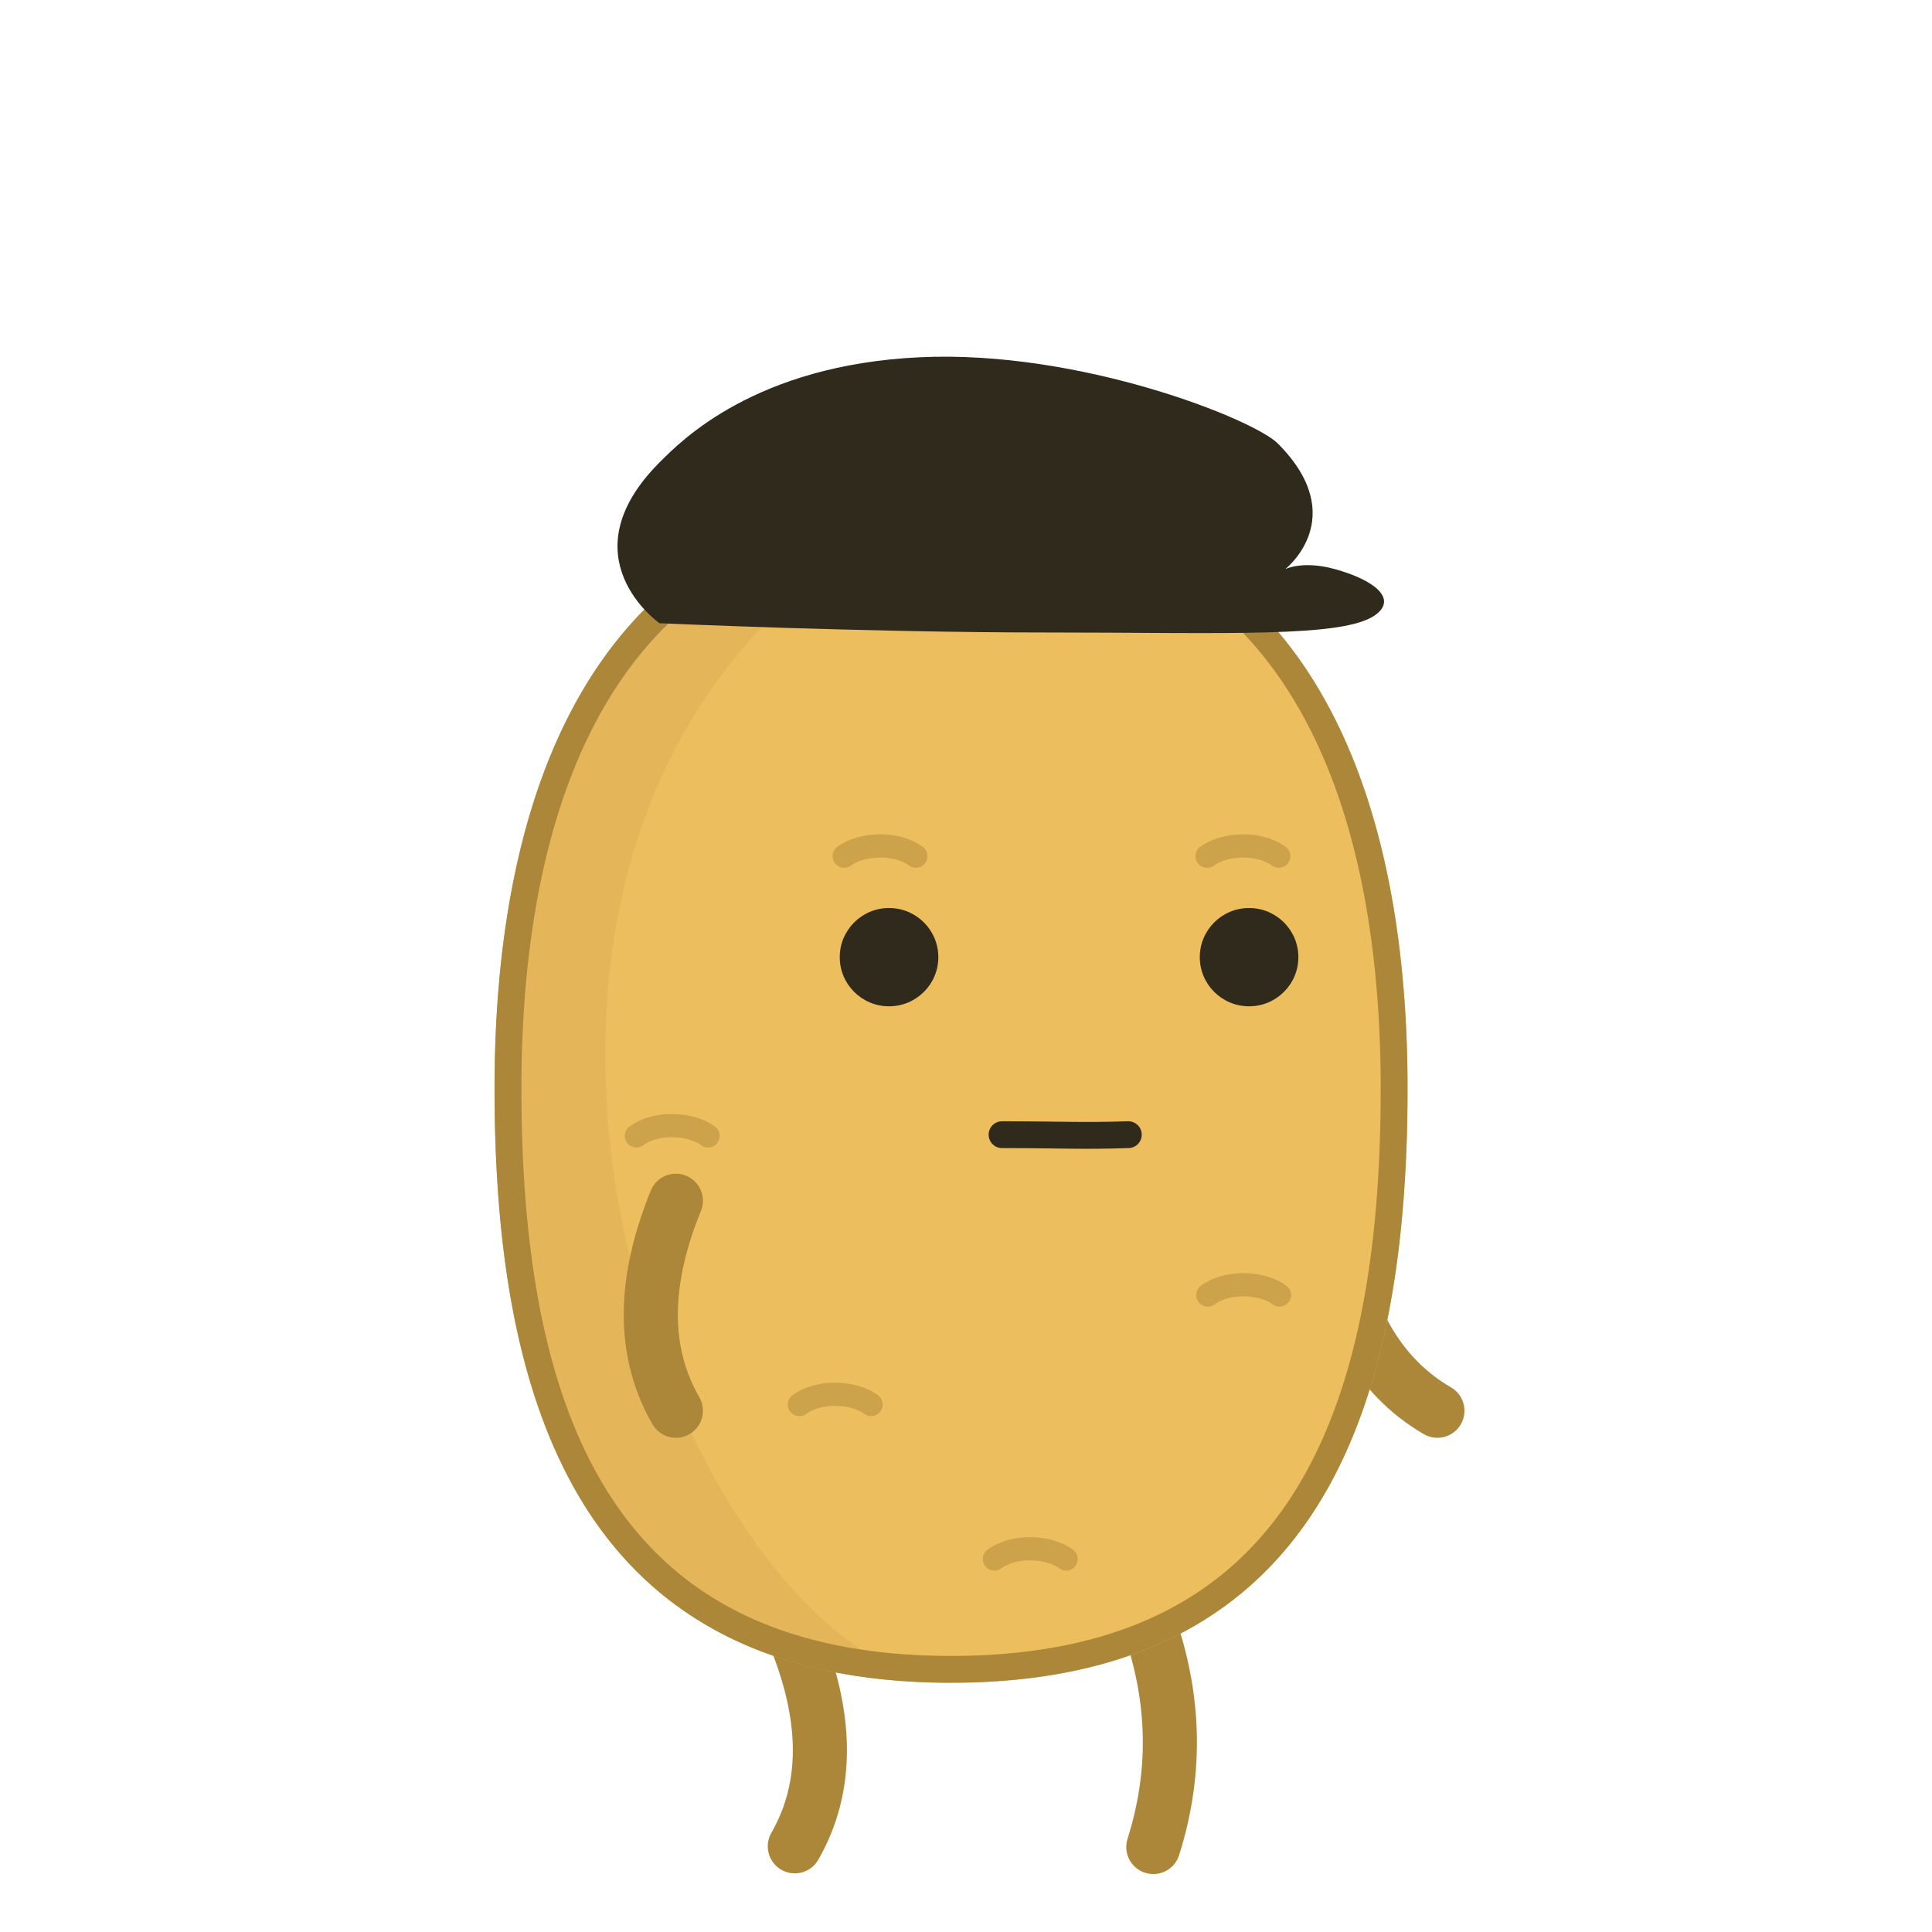 <?xml version="1.0" encoding="UTF-8" standalone="no"?><!DOCTYPE svg PUBLIC "-//W3C//DTD SVG 1.1//EN" "http://www.w3.org/Graphics/SVG/1.1/DTD/svg11.dtd"><svg width="100%" height="100%" viewBox="0 0 250 250" version="1.1" xmlns="http://www.w3.org/2000/svg" xmlns:xlink="http://www.w3.org/1999/xlink" xml:space="preserve" xmlns:serif="http://www.serif.com/" style="fill-rule:evenodd;clip-rule:evenodd;stroke-linecap:round;stroke-linejoin:round;stroke-miterlimit:2;"><rect id="m_messengerhat" x="0" y="0" width="250" height="250" style="fill:none;"/><g id="boytato"><path d="M102.848,211.737c4.139,10.157 4.511,19.314 0,27.174" style="fill:none;stroke:#ac8639;stroke-width:7px;"/><path d="M149.238,211.826c2.782,8.88 2.93,17.929 0,27.174" style="fill:none;stroke:#ac8639;stroke-width:7px;"/><path d="M172.374,159.017c1.508,10.86 5.778,18.975 13.626,23.533" style="fill:none;stroke:#ac8639;stroke-width:7px;"/><path id="potato" d="M123.068,64c43.66,0 59.069,34.445 59.069,76.872c0,42.427 -12.039,76.872 -59.069,76.872c-47.029,0 -59.068,-34.445 -59.068,-76.872c0,-42.427 15.409,-76.872 59.068,-76.872Z" style="fill:#edbe5e;"/><clipPath id="_clip1"><path d="M123.068,64c43.66,0 59.069,34.445 59.069,76.872c0,42.427 -12.039,76.872 -59.069,76.872c-47.029,0 -59.068,-34.445 -59.068,-76.872c0,-42.427 15.409,-76.872 59.068,-76.872Z"/></clipPath><g clip-path="url(#_clip1)"><path id="shadow" d="M123.068,64c-78.81,35.87 -36.954,151.135 0,153.744c-47.029,0 -59.068,-34.445 -59.068,-76.872c0,-42.427 15.409,-76.872 59.068,-76.872Z" style="fill:#cda24c;fill-opacity:0.251;"/><ellipse id="eye_1" cx="115.041" cy="123.856" rx="6.378" ry="6.36" style="fill:#302a1c;"/><ellipse id="eye_2" cx="161.63" cy="123.856" rx="6.378" ry="6.36" style="fill:#302a1c;"/><g id="eyebrows"><path d="M118.512,110.791c-2.571,-1.903 -7.103,-1.639 -9.277,0" style="fill:none;stroke:#ac8639;stroke-opacity:0.5;stroke-width:3px;"/><path d="M165.474,110.791c-2.57,-1.903 -7.103,-1.639 -9.277,0" style="fill:none;stroke:#ac8639;stroke-opacity:0.5;stroke-width:3px;"/></g><g id="marks"><path d="M82.347,146.983c2.57,-1.903 7.103,-1.639 9.277,0" style="fill:none;stroke:#ac8639;stroke-opacity:0.5;stroke-width:3px;"/><path d="M156.291,167.577c2.571,-1.903 7.103,-1.639 9.277,0" style="fill:none;stroke:#ac8639;stroke-opacity:0.5;stroke-width:3px;"/><path d="M103.445,181.748c2.571,-1.903 7.103,-1.639 9.277,0" style="fill:none;stroke:#ac8639;stroke-opacity:0.5;stroke-width:3px;"/><path d="M128.679,201.739c2.571,-1.904 7.103,-1.639 9.277,0" style="fill:none;stroke:#ac8639;stroke-opacity:0.5;stroke-width:3px;"/></g><path id="mouth" d="M129.663,146.827c9.203,0.018 9.818,0.199 16.341,0" style="fill:none;stroke:#302a1c;stroke-width:3.47px;"/></g><path d="M123.324,64l0.255,0.002l0.254,0.002l0.254,0.002l0.253,0.004l0.252,0.004l0.251,0.005l0.251,0.006l0.251,0.007l0.249,0.007l0.25,0.008l0.248,0.009l0.248,0.01l0.247,0.011l0.246,0.011l0.246,0.012l0.245,0.013l0.245,0.014l0.244,0.014l0.243,0.015l0.243,0.016l0.242,0.017l0.241,0.017l0.241,0.018l0.24,0.019l0.24,0.02l0.239,0.02l0.238,0.022l0.238,0.022l0.237,0.022l0.236,0.024l0.236,0.024l0.235,0.025l0.234,0.026l0.234,0.026l0.233,0.028l0.233,0.028l0.232,0.028l0.231,0.03l0.231,0.03l0.23,0.031l0.23,0.032l0.229,0.032l0.228,0.033l0.227,0.034l0.227,0.035l0.227,0.035l0.226,0.036l0.225,0.037l0.224,0.038l0.224,0.038l0.223,0.039l0.223,0.04l0.222,0.04l0.221,0.042l0.221,0.042l0.221,0.042l0.219,0.044l0.219,0.044l0.218,0.045l0.218,0.045l0.217,0.046l0.217,0.047l0.216,0.048l0.215,0.048l0.215,0.049l0.214,0.05l0.213,0.051l0.213,0.051l0.212,0.052l0.212,0.053l0.211,0.053l0.211,0.054l0.209,0.055l0.21,0.055l0.208,0.056l0.208,0.057l0.208,0.058l0.207,0.058l0.206,0.059l0.206,0.06l0.205,0.06l0.204,0.061l0.204,0.062l0.203,0.062l0.203,0.063l0.202,0.064l0.201,0.064l0.201,0.065l0.2,0.066l0.2,0.067l0.199,0.067l0.198,0.068l0.198,0.068l0.198,0.07l0.196,0.069l0.196,0.071l0.196,0.071l0.195,0.072l0.194,0.073l0.194,0.073l0.193,0.074l0.193,0.075l0.191,0.075l0.192,0.076l0.191,0.076l0.19,0.078l0.189,0.078l0.19,0.078l0.188,0.079l0.188,0.08l0.187,0.081l0.187,0.081l0.186,0.082l0.186,0.082l0.184,0.084l0.185,0.083l0.184,0.085l0.183,0.085l0.183,0.086l0.182,0.086l0.181,0.087l0.181,0.088l0.18,0.088l0.18,0.089l0.179,0.09l0.179,0.09l0.178,0.091l0.177,0.092l0.177,0.092l0.177,0.093l0.175,0.093l0.176,0.094l0.174,0.095l0.174,0.095l0.174,0.096l0.173,0.097l0.172,0.097l0.172,0.098l0.171,0.098l0.171,0.099l0.17,0.1l0.169,0.1l0.169,0.101l0.168,0.102l0.168,0.102l0.168,0.103l0.166,0.103l0.166,0.104l0.166,0.105l0.165,0.105l0.164,0.106l0.164,0.107l0.164,0.107l0.162,0.107l0.163,0.109l0.161,0.108l0.161,0.11l0.161,0.11l0.16,0.111l0.159,0.111l0.159,0.112l0.158,0.112l0.158,0.114l0.157,0.113l0.157,0.114l0.156,0.115l0.156,0.116l0.155,0.116l0.154,0.117l0.154,0.117l0.154,0.118l0.152,0.118l0.153,0.119l0.151,0.119l0.152,0.121l0.15,0.12l0.15,0.122l0.15,0.122l0.149,0.122l0.148,0.123l0.148,0.124l0.148,0.124l0.146,0.125l0.147,0.125l0.145,0.126l0.146,0.126l0.144,0.127l0.144,0.128l0.144,0.128l0.143,0.129l0.143,0.129l0.142,0.13l0.141,0.13l0.141,0.131l0.14,0.132l0.14,0.132l0.14,0.132l0.138,0.134l0.139,0.133l0.137,0.135l0.137,0.135l0.137,0.135l0.136,0.136l0.136,0.136l0.135,0.137l0.134,0.138l0.134,0.138l0.134,0.139l0.133,0.139l0.132,0.14l0.132,0.14l0.132,0.141l0.13,0.141l0.131,0.142l0.129,0.142l0.13,0.143l0.129,0.144l0.128,0.144l0.127,0.145l0.128,0.145l0.126,0.145l0.127,0.146l0.125,0.147l0.125,0.147l0.125,0.148l0.124,0.148l0.124,0.149l0.123,0.149l0.122,0.15l0.122,0.15l0.122,0.151l0.121,0.151l0.12,0.152l0.12,0.153l0.12,0.152l0.119,0.154l0.118,0.154l0.118,0.154l0.117,0.155l0.117,0.155l0.117,0.156l0.116,0.157l0.115,0.156l0.115,0.158l0.114,0.158l0.114,0.158l0.113,0.159l0.113,0.159l0.113,0.16l0.111,0.161l0.112,0.161l0.111,0.161l0.11,0.162l0.11,0.162l0.109,0.163l0.109,0.163l0.108,0.164l0.108,0.164l0.108,0.165l0.106,0.165l0.107,0.166l0.106,0.166l0.105,0.167l0.105,0.167l0.104,0.168l0.104,0.168l0.104,0.168l0.102,0.169l0.103,0.17l0.102,0.17l0.101,0.17l0.101,0.171l0.101,0.172l0.1,0.171l0.099,0.173l0.099,0.172l0.098,0.174l0.098,0.173l0.098,0.175l0.097,0.174l0.097,0.175l0.096,0.176l0.095,0.176l0.095,0.176l0.095,0.177l0.094,0.177l0.094,0.178l0.093,0.178l0.092,0.179l0.093,0.179l0.091,0.18l0.092,0.18l0.09,0.18l0.091,0.181l0.09,0.181l0.089,0.182l0.089,0.182l0.088,0.183l0.088,0.183l0.087,0.183l0.087,0.184l0.087,0.185l0.086,0.184l0.085,0.186l0.085,0.185l0.085,0.186l0.084,0.187l0.084,0.187l0.083,0.187l0.083,0.188l0.082,0.188l0.082,0.189l0.081,0.189l0.081,0.189l0.08,0.19l0.08,0.19l0.08,0.191l0.079,0.191l0.078,0.192l0.078,0.192l0.078,0.192l0.077,0.193l0.077,0.193l0.076,0.193l0.076,0.194l0.075,0.195l0.075,0.194l0.074,0.195l0.074,0.196l0.074,0.196l0.073,0.196l0.072,0.197l0.072,0.197l0.072,0.198l0.071,0.198l0.071,0.198l0.07,0.199l0.07,0.199l0.069,0.199l0.069,0.2l0.069,0.2l0.068,0.201l0.067,0.201l0.067,0.201l0.067,0.202l0.066,0.202l0.066,0.203l0.065,0.203l0.065,0.203l0.065,0.204l0.064,0.204l0.063,0.204l0.063,0.205l0.063,0.205l0.062,0.206l0.062,0.206l0.062,0.206l0.06,0.206l0.061,0.207l0.06,0.208l0.059,0.207l0.06,0.209l0.058,0.208l0.059,0.209l0.057,0.209l0.058,0.209l0.057,0.21l0.056,0.21l0.056,0.211l0.056,0.211l0.055,0.211l0.055,0.212l0.054,0.212l0.054,0.212l0.054,0.213l0.053,0.213l0.052,0.213l0.053,0.214l0.051,0.214l0.052,0.214l0.051,0.215l0.05,0.215l0.05,0.215l0.05,0.216l0.049,0.216l0.049,0.216l0.048,0.217l0.048,0.217l0.048,0.217l0.047,0.218l0.046,0.218l0.047,0.218l0.045,0.219l0.046,0.219l0.045,0.219l0.044,0.219l0.045,0.22l0.043,0.221l0.044,0.22l0.042,0.221l0.043,0.221l0.042,0.222l0.042,0.222l0.041,0.222l0.041,0.222l0.04,0.223l0.04,0.223l0.04,0.223l0.039,0.224l0.039,0.224l0.038,0.224l0.038,0.225l0.037,0.225l0.037,0.225l0.037,0.225l0.036,0.226l0.036,0.226l0.036,0.226l0.035,0.227l0.035,0.227l0.034,0.227l0.034,0.228l0.033,0.227l0.033,0.228l0.033,0.229l0.032,0.228l0.032,0.229l0.031,0.23l0.032,0.229l0.03,0.23l0.03,0.23l0.03,0.23l0.03,0.231l0.029,0.231l0.028,0.231l0.029,0.231l0.028,0.232l0.027,0.232l0.027,0.232l0.027,0.233l0.026,0.233l0.026,0.233l0.026,0.233l0.025,0.233l0.024,0.234l0.025,0.234l0.024,0.235l0.023,0.234l0.023,0.235l0.023,0.235l0.022,0.236l0.022,0.235l0.022,0.236l0.021,0.236l0.021,0.237l0.021,0.236l0.02,0.237l0.019,0.237l0.02,0.238l0.019,0.237l0.018,0.238l0.018,0.238l0.018,0.239l0.018,0.238l0.017,0.239l0.016,0.239l0.016,0.239l0.016,0.24l0.016,0.24l0.015,0.24l0.015,0.24l0.014,0.24l0.014,0.241l0.014,0.241l0.013,0.241l0.013,0.242l0.012,0.241l0.013,0.242l0.011,0.242l0.012,0.242l0.011,0.243l0.01,0.242l0.011,0.243l0.01,0.243l0.009,0.244l0.018,0.487l0.017,0.488l0.015,0.489l0.013,0.49l0.012,0.491l0.011,0.491l0.009,0.492l0.008,0.493l0.007,0.494l0.005,0.495l0.003,0.495l0.002,0.496l0.001,0.497l-0.001,0.497l-0.001,0.496l-0.003,0.495l-0.004,0.495l-0.005,0.494l-0.006,0.493l-0.007,0.492l-0.009,0.491l-0.01,0.491l-0.01,0.49l-0.013,0.489l-0.013,0.488l-0.014,0.487l-0.016,0.487l-0.017,0.485l-0.018,0.485l-0.019,0.484l-0.021,0.483l-0.021,0.482l-0.023,0.481l-0.025,0.48l-0.025,0.479l-0.027,0.479l-0.028,0.477l-0.03,0.477l-0.031,0.475l-0.032,0.475l-0.033,0.473l-0.035,0.473l-0.036,0.471l-0.037,0.471l-0.039,0.469l-0.04,0.469l-0.042,0.467l-0.043,0.466l-0.044,0.466l-0.023,0.232l-0.023,0.232l-0.023,0.232l-0.024,0.231l-0.024,0.231l-0.024,0.231l-0.025,0.231l-0.025,0.23l-0.026,0.23l-0.026,0.23l-0.026,0.229l-0.026,0.23l-0.027,0.228l-0.028,0.229l-0.027,0.228l-0.028,0.229l-0.029,0.227l-0.029,0.228l-0.029,0.227l-0.029,0.227l-0.03,0.227l-0.03,0.226l-0.031,0.226l-0.031,0.226l-0.031,0.225l-0.032,0.225l-0.032,0.225l-0.033,0.225l-0.033,0.224l-0.033,0.224l-0.034,0.224l-0.034,0.223l-0.034,0.223l-0.035,0.223l-0.035,0.222l-0.035,0.222l-0.036,0.222l-0.037,0.222l-0.036,0.221l-0.037,0.221l-0.038,0.22l-0.038,0.221l-0.038,0.219l-0.039,0.22l-0.039,0.219l-0.039,0.219l-0.04,0.219l-0.04,0.218l-0.041,0.218l-0.041,0.218l-0.042,0.217l-0.041,0.217l-0.043,0.217l-0.042,0.216l-0.043,0.216l-0.044,0.216l-0.044,0.215l-0.044,0.215l-0.045,0.215l-0.045,0.214l-0.045,0.214l-0.046,0.214l-0.047,0.213l-0.046,0.213l-0.048,0.213l-0.047,0.212l-0.048,0.212l-0.049,0.212l-0.048,0.211l-0.05,0.211l-0.049,0.211l-0.05,0.21l-0.051,0.21l-0.051,0.209l-0.051,0.209l-0.052,0.209l-0.052,0.208l-0.053,0.209l-0.053,0.207l-0.054,0.208l-0.054,0.207l-0.054,0.206l-0.055,0.206l-0.055,0.206l-0.056,0.206l-0.056,0.205l-0.056,0.205l-0.057,0.204l-0.058,0.204l-0.058,0.204l-0.058,0.203l-0.059,0.203l-0.059,0.203l-0.06,0.202l-0.06,0.202l-0.06,0.201l-0.061,0.201l-0.062,0.201l-0.062,0.2l-0.062,0.2l-0.063,0.199l-0.063,0.199l-0.064,0.199l-0.064,0.198l-0.065,0.198l-0.065,0.198l-0.065,0.197l-0.066,0.197l-0.067,0.196l-0.067,0.196l-0.067,0.195l-0.068,0.196l-0.068,0.194l-0.069,0.195l-0.069,0.194l-0.07,0.193l-0.07,0.193l-0.071,0.193l-0.071,0.192l-0.071,0.192l-0.072,0.192l-0.073,0.191l-0.073,0.191l-0.073,0.19l-0.074,0.19l-0.075,0.189l-0.075,0.189l-0.075,0.189l-0.076,0.188l-0.076,0.188l-0.077,0.187l-0.077,0.187l-0.078,0.187l-0.078,0.186l-0.079,0.185l-0.079,0.185l-0.08,0.185l-0.08,0.185l-0.081,0.184l-0.081,0.183l-0.082,0.183l-0.082,0.183l-0.083,0.182l-0.083,0.182l-0.084,0.181l-0.084,0.181l-0.085,0.18l-0.085,0.18l-0.086,0.18l-0.086,0.179l-0.087,0.179l-0.087,0.178l-0.088,0.178l-0.088,0.177l-0.089,0.177l-0.089,0.176l-0.09,0.176l-0.09,0.176l-0.091,0.175l-0.091,0.174l-0.092,0.175l-0.092,0.173l-0.093,0.173l-0.093,0.173l-0.094,0.173l-0.094,0.171l-0.095,0.172l-0.096,0.171l-0.096,0.17l-0.096,0.17l-0.097,0.17l-0.098,0.169l-0.098,0.168l-0.098,0.168l-0.099,0.168l-0.1,0.167l-0.1,0.167l-0.101,0.166l-0.101,0.166l-0.102,0.165l-0.102,0.165l-0.103,0.164l-0.103,0.164l-0.104,0.163l-0.104,0.163l-0.105,0.162l-0.106,0.162l-0.106,0.161l-0.107,0.161l-0.107,0.161l-0.107,0.159l-0.109,0.16l-0.108,0.159l-0.11,0.158l-0.11,0.158l-0.11,0.157l-0.111,0.157l-0.112,0.157l-0.112,0.156l-0.112,0.155l-0.113,0.155l-0.114,0.154l-0.114,0.154l-0.115,0.154l-0.116,0.152l-0.116,0.153l-0.116,0.152l-0.117,0.151l-0.118,0.151l-0.118,0.15l-0.119,0.15l-0.119,0.149l-0.12,0.149l-0.121,0.148l-0.121,0.148l-0.121,0.147l-0.123,0.147l-0.122,0.146l-0.124,0.145l-0.124,0.145l-0.124,0.145l-0.125,0.144l-0.126,0.143l-0.126,0.143l-0.127,0.143l-0.127,0.142l-0.128,0.141l-0.129,0.141l-0.129,0.14l-0.13,0.14l-0.13,0.139l-0.131,0.139l-0.131,0.138l-0.132,0.138l-0.133,0.137l-0.133,0.136l-0.134,0.136l-0.134,0.135l-0.135,0.135l-0.136,0.135l-0.136,0.133l-0.137,0.133l-0.137,0.133l-0.138,0.132l-0.139,0.132l-0.139,0.131l-0.14,0.13l-0.14,0.13l-0.141,0.129l-0.142,0.129l-0.142,0.128l-0.143,0.128l-0.144,0.127l-0.144,0.126l-0.144,0.126l-0.146,0.125l-0.145,0.125l-0.147,0.124l-0.147,0.124l-0.148,0.123l-0.148,0.122l-0.149,0.122l-0.15,0.122l-0.15,0.12l-0.151,0.12l-0.151,0.12l-0.152,0.119l-0.153,0.118l-0.153,0.118l-0.154,0.117l-0.155,0.117l-0.155,0.116l-0.156,0.116l-0.156,0.114l-0.157,0.115l-0.158,0.113l-0.158,0.113l-0.159,0.113l-0.16,0.112l-0.16,0.111l-0.161,0.111l-0.161,0.11l-0.162,0.109l-0.163,0.109l-0.164,0.109l-0.164,0.107l-0.164,0.107l-0.166,0.107l-0.166,0.106l-0.166,0.105l-0.168,0.105l-0.168,0.104l-0.168,0.103l-0.17,0.103l-0.169,0.102l-0.171,0.102l-0.171,0.101l-0.172,0.1l-0.173,0.1l-0.173,0.099l-0.174,0.098l-0.174,0.098l-0.175,0.097l-0.176,0.097l-0.176,0.096l-0.178,0.095l-0.177,0.095l-0.179,0.094l-0.179,0.093l-0.18,0.093l-0.18,0.092l-0.181,0.092l-0.182,0.091l-0.183,0.09l-0.183,0.09l-0.184,0.089l-0.184,0.088l-0.185,0.088l-0.186,0.087l-0.187,0.086l-0.187,0.086l-0.188,0.085l-0.188,0.085l-0.189,0.083l-0.19,0.084l-0.191,0.082l-0.191,0.082l-0.192,0.081l-0.193,0.081l-0.193,0.08l-0.194,0.079l-0.195,0.078l-0.195,0.078l-0.196,0.078l-0.197,0.076l-0.198,0.076l-0.198,0.075l-0.199,0.075l-0.199,0.074l-0.2,0.073l-0.201,0.073l-0.202,0.072l-0.202,0.071l-0.203,0.07l-0.204,0.07l-0.205,0.07l-0.205,0.068l-0.206,0.068l-0.206,0.067l-0.208,0.067l-0.208,0.066l-0.208,0.065l-0.21,0.064l-0.21,0.064l-0.211,0.063l-0.211,0.062l-0.212,0.062l-0.213,0.061l-0.214,0.06l-0.215,0.06l-0.215,0.059l-0.216,0.058l-0.216,0.058l-0.217,0.057l-0.218,0.056l-0.219,0.055l-0.22,0.055l-0.22,0.054l-0.221,0.053l-0.221,0.053l-0.223,0.052l-0.223,0.051l-0.224,0.051l-0.224,0.05l-0.226,0.049l-0.226,0.048l-0.226,0.048l-0.228,0.047l-0.228,0.046l-0.229,0.045l-0.23,0.045l-0.23,0.044l-0.232,0.044l-0.232,0.042l-0.232,0.042l-0.234,0.042l-0.234,0.04l-0.235,0.04l-0.236,0.039l-0.236,0.038l-0.237,0.038l-0.238,0.037l-0.239,0.036l-0.239,0.035l-0.24,0.035l-0.241,0.034l-0.242,0.033l-0.242,0.032l-0.244,0.032l-0.244,0.031l-0.244,0.03l-0.246,0.03l-0.246,0.028l-0.247,0.028l-0.248,0.028l-0.248,0.026l-0.25,0.026l-0.25,0.025l-0.251,0.024l-0.251,0.023l-0.253,0.023l-0.253,0.022l-0.254,0.021l-0.254,0.021l-0.256,0.02l-0.256,0.019l-0.257,0.018l-0.258,0.017l-0.259,0.017l-0.259,0.016l-0.26,0.015l-0.261,0.014l-0.262,0.014l-0.262,0.013l-0.264,0.012l-0.264,0.011l-0.264,0.011l-0.266,0.01l-0.267,0.009l-0.267,0.008l-0.268,0.007l-0.269,0.007l-0.269,0.006l-0.27,0.005l-0.272,0.004l-0.272,0.004l-0.272,0.002l-0.274,0.002l-0.274,0.002l-0.276,0l-0.275,0l-0.274,-0.002l-0.274,-0.002l-0.272,-0.002l-0.272,-0.004l-0.272,-0.004l-0.27,-0.005l-0.269,-0.006l-0.269,-0.007l-0.268,-0.007l-0.268,-0.008l-0.266,-0.009l-0.266,-0.01l-0.264,-0.011l-0.264,-0.011l-0.264,-0.012l-0.262,-0.013l-0.262,-0.014l-0.261,-0.014l-0.26,-0.015l-0.259,-0.016l-0.259,-0.017l-0.258,-0.017l-0.257,-0.018l-0.256,-0.019l-0.256,-0.02l-0.254,-0.021l-0.254,-0.021l-0.253,-0.022l-0.253,-0.023l-0.251,-0.023l-0.251,-0.024l-0.25,-0.025l-0.25,-0.026l-0.248,-0.026l-0.248,-0.028l-0.247,-0.028l-0.246,-0.028l-0.246,-0.03l-0.244,-0.03l-0.244,-0.031l-0.244,-0.032l-0.242,-0.032l-0.242,-0.033l-0.241,-0.034l-0.24,-0.035l-0.239,-0.035l-0.239,-0.036l-0.238,-0.037l-0.237,-0.038l-0.236,-0.038l-0.236,-0.039l-0.235,-0.04l-0.234,-0.04l-0.234,-0.042l-0.232,-0.042l-0.232,-0.042l-0.232,-0.044l-0.23,-0.044l-0.23,-0.045l-0.229,-0.045l-0.228,-0.046l-0.228,-0.047l-0.226,-0.048l-0.226,-0.048l-0.226,-0.049l-0.224,-0.05l-0.224,-0.051l-0.223,-0.051l-0.223,-0.052l-0.221,-0.053l-0.221,-0.053l-0.22,-0.054l-0.22,-0.055l-0.219,-0.055l-0.218,-0.056l-0.217,-0.057l-0.216,-0.058l-0.216,-0.058l-0.215,-0.059l-0.215,-0.06l-0.214,-0.06l-0.213,-0.061l-0.212,-0.062l-0.211,-0.062l-0.211,-0.063l-0.21,-0.064l-0.21,-0.064l-0.208,-0.065l-0.208,-0.066l-0.208,-0.067l-0.206,-0.067l-0.206,-0.068l-0.205,-0.068l-0.205,-0.07l-0.204,-0.07l-0.203,-0.07l-0.202,-0.071l-0.202,-0.072l-0.201,-0.073l-0.2,-0.073l-0.199,-0.074l-0.199,-0.075l-0.199,-0.075l-0.197,-0.076l-0.197,-0.076l-0.196,-0.078l-0.195,-0.078l-0.195,-0.078l-0.194,-0.079l-0.193,-0.08l-0.193,-0.081l-0.192,-0.081l-0.191,-0.082l-0.191,-0.082l-0.19,-0.084l-0.189,-0.083l-0.188,-0.085l-0.188,-0.085l-0.188,-0.086l-0.186,-0.086l-0.186,-0.087l-0.185,-0.088l-0.184,-0.088l-0.184,-0.089l-0.183,-0.09l-0.183,-0.09l-0.182,-0.091l-0.181,-0.092l-0.18,-0.092l-0.18,-0.093l-0.179,-0.093l-0.179,-0.094l-0.177,-0.095l-0.178,-0.095l-0.176,-0.096l-0.176,-0.097l-0.175,-0.097l-0.174,-0.098l-0.174,-0.098l-0.173,-0.099l-0.173,-0.1l-0.172,-0.1l-0.171,-0.101l-0.171,-0.102l-0.169,-0.102l-0.17,-0.103l-0.168,-0.103l-0.168,-0.104l-0.168,-0.105l-0.166,-0.105l-0.166,-0.106l-0.166,-0.107l-0.164,-0.107l-0.164,-0.107l-0.164,-0.109l-0.163,-0.109l-0.162,-0.109l-0.161,-0.11l-0.161,-0.111l-0.16,-0.111l-0.16,-0.112l-0.159,-0.113l-0.158,-0.113l-0.158,-0.113l-0.157,-0.115l-0.156,-0.114l-0.156,-0.116l-0.155,-0.116l-0.155,-0.117l-0.154,-0.117l-0.153,-0.118l-0.153,-0.118l-0.152,-0.119l-0.151,-0.12l-0.151,-0.12l-0.15,-0.12l-0.15,-0.122l-0.149,-0.122l-0.148,-0.122l-0.148,-0.123l-0.147,-0.124l-0.147,-0.124l-0.145,-0.125l-0.146,-0.125l-0.144,-0.126l-0.144,-0.126l-0.144,-0.127l-0.143,-0.128l-0.142,-0.128l-0.142,-0.129l-0.141,-0.129l-0.14,-0.13l-0.14,-0.13l-0.139,-0.131l-0.139,-0.132l-0.138,-0.132l-0.137,-0.133l-0.137,-0.133l-0.136,-0.133l-0.136,-0.135l-0.135,-0.135l-0.134,-0.135l-0.134,-0.136l-0.133,-0.136l-0.133,-0.137l-0.132,-0.138l-0.131,-0.138l-0.131,-0.139l-0.13,-0.139l-0.13,-0.14l-0.129,-0.14l-0.129,-0.141l-0.128,-0.141l-0.127,-0.142l-0.127,-0.143l-0.126,-0.143l-0.126,-0.143l-0.125,-0.144l-0.124,-0.145l-0.124,-0.145l-0.124,-0.145l-0.122,-0.146l-0.123,-0.147l-0.121,-0.147l-0.121,-0.148l-0.121,-0.148l-0.12,-0.149l-0.119,-0.149l-0.119,-0.15l-0.118,-0.15l-0.118,-0.151l-0.117,-0.151l-0.116,-0.152l-0.116,-0.153l-0.116,-0.152l-0.115,-0.154l-0.114,-0.154l-0.114,-0.154l-0.113,-0.155l-0.112,-0.155l-0.112,-0.156l-0.112,-0.157l-0.111,-0.157l-0.11,-0.157l-0.11,-0.158l-0.11,-0.158l-0.108,-0.159l-0.109,-0.16l-0.107,-0.159l-0.107,-0.161l-0.107,-0.161l-0.106,-0.161l-0.106,-0.162l-0.105,-0.162l-0.104,-0.163l-0.104,-0.163l-0.103,-0.164l-0.103,-0.164l-0.102,-0.165l-0.102,-0.165l-0.101,-0.166l-0.101,-0.166l-0.1,-0.167l-0.1,-0.167l-0.099,-0.168l-0.098,-0.168l-0.098,-0.168l-0.098,-0.169l-0.097,-0.17l-0.096,-0.17l-0.096,-0.17l-0.096,-0.171l-0.095,-0.172l-0.094,-0.171l-0.094,-0.173l-0.093,-0.173l-0.093,-0.173l-0.092,-0.173l-0.092,-0.175l-0.091,-0.174l-0.091,-0.175l-0.09,-0.176l-0.09,-0.176l-0.089,-0.176l-0.089,-0.177l-0.088,-0.177l-0.088,-0.178l-0.087,-0.178l-0.087,-0.179l-0.086,-0.179l-0.086,-0.18l-0.085,-0.18l-0.085,-0.18l-0.084,-0.181l-0.084,-0.181l-0.083,-0.182l-0.083,-0.182l-0.082,-0.183l-0.082,-0.183l-0.081,-0.183l-0.081,-0.184l-0.08,-0.185l-0.08,-0.185l-0.079,-0.185l-0.079,-0.185l-0.078,-0.186l-0.078,-0.187l-0.077,-0.187l-0.077,-0.187l-0.076,-0.188l-0.076,-0.188l-0.075,-0.189l-0.075,-0.189l-0.075,-0.189l-0.074,-0.19l-0.073,-0.19l-0.073,-0.191l-0.073,-0.191l-0.072,-0.192l-0.071,-0.192l-0.072,-0.192l-0.07,-0.193l-0.07,-0.193l-0.07,-0.193l-0.069,-0.194l-0.069,-0.195l-0.068,-0.194l-0.068,-0.196l-0.068,-0.195l-0.066,-0.196l-0.067,-0.196l-0.066,-0.197l-0.065,-0.197l-0.065,-0.198l-0.065,-0.198l-0.064,-0.198l-0.064,-0.199l-0.063,-0.199l-0.063,-0.199l-0.062,-0.2l-0.062,-0.2l-0.062,-0.201l-0.061,-0.201l-0.06,-0.201l-0.06,-0.202l-0.06,-0.202l-0.059,-0.203l-0.059,-0.203l-0.058,-0.203l-0.058,-0.204l-0.058,-0.204l-0.057,-0.204l-0.056,-0.205l-0.056,-0.205l-0.056,-0.206l-0.055,-0.206l-0.055,-0.206l-0.054,-0.206l-0.054,-0.207l-0.054,-0.208l-0.053,-0.207l-0.053,-0.209l-0.052,-0.208l-0.052,-0.209l-0.051,-0.209l-0.051,-0.209l-0.051,-0.21l-0.05,-0.21l-0.049,-0.211l-0.05,-0.211l-0.048,-0.211l-0.049,-0.212l-0.048,-0.212l-0.047,-0.212l-0.048,-0.213l-0.046,-0.213l-0.047,-0.213l-0.046,-0.214l-0.045,-0.214l-0.045,-0.214l-0.045,-0.215l-0.044,-0.215l-0.044,-0.215l-0.044,-0.216l-0.043,-0.216l-0.042,-0.216l-0.043,-0.217l-0.041,-0.217l-0.042,-0.217l-0.041,-0.218l-0.041,-0.218l-0.04,-0.218l-0.04,-0.219l-0.039,-0.219l-0.039,-0.219l-0.039,-0.22l-0.038,-0.219l-0.038,-0.221l-0.038,-0.22l-0.037,-0.221l-0.036,-0.221l-0.037,-0.222l-0.036,-0.222l-0.035,-0.222l-0.035,-0.222l-0.035,-0.223l-0.035,-0.223l-0.034,-0.223l-0.033,-0.224l-0.033,-0.224l-0.033,-0.224l-0.033,-0.225l-0.032,-0.225l-0.032,-0.225l-0.031,-0.225l-0.031,-0.226l-0.031,-0.226l-0.03,-0.226l-0.03,-0.227l-0.029,-0.227l-0.029,-0.227l-0.029,-0.228l-0.029,-0.227l-0.028,-0.229l-0.027,-0.228l-0.028,-0.229l-0.027,-0.228l-0.026,-0.23l-0.026,-0.229l-0.026,-0.23l-0.026,-0.23l-0.025,-0.23l-0.025,-0.231l-0.024,-0.231l-0.024,-0.231l-0.024,-0.231l-0.023,-0.232l-0.023,-0.232l-0.023,-0.232l-0.044,-0.466l-0.043,-0.466l-0.042,-0.467l-0.04,-0.469l-0.039,-0.469l-0.037,-0.471l-0.036,-0.471l-0.035,-0.473l-0.033,-0.473l-0.032,-0.475l-0.031,-0.475l-0.03,-0.477l-0.028,-0.477l-0.027,-0.479l-0.025,-0.479l-0.025,-0.48l-0.023,-0.481l-0.021,-0.482l-0.021,-0.483l-0.019,-0.484l-0.018,-0.485l-0.017,-0.485l-0.016,-0.487l-0.014,-0.487l-0.013,-0.488l-0.013,-0.489l-0.01,-0.49l-0.01,-0.491l-0.009,-0.491l-0.007,-0.492l-0.006,-0.493l-0.005,-0.494l-0.004,-0.495l-0.003,-0.495l-0.001,-0.496l-0.001,-0.497l0.001,-0.497l0.002,-0.496l0.003,-0.495l0.005,-0.495l0.007,-0.494l0.008,-0.493l0.009,-0.492l0.011,-0.491l0.012,-0.491l0.013,-0.49l0.015,-0.489l0.017,-0.488l0.018,-0.487l0.009,-0.244l0.01,-0.243l0.011,-0.243l0.01,-0.242l0.011,-0.243l0.012,-0.242l0.011,-0.242l0.013,-0.242l0.012,-0.241l0.013,-0.242l0.013,-0.241l0.014,-0.241l0.014,-0.241l0.014,-0.24l0.015,-0.24l0.015,-0.24l0.016,-0.24l0.016,-0.24l0.016,-0.239l0.016,-0.239l0.017,-0.239l0.018,-0.238l0.018,-0.239l0.018,-0.238l0.018,-0.238l0.019,-0.237l0.02,-0.238l0.019,-0.237l0.02,-0.237l0.021,-0.236l0.021,-0.237l0.021,-0.236l0.021,-0.236l0.022,-0.235l0.023,-0.236l0.023,-0.235l0.023,-0.235l0.023,-0.234l0.024,-0.235l0.025,-0.234l0.024,-0.234l0.025,-0.233l0.026,-0.233l0.026,-0.233l0.026,-0.233l0.027,-0.233l0.027,-0.232l0.027,-0.232l0.028,-0.232l0.029,-0.231l0.028,-0.231l0.029,-0.231l0.03,-0.231l0.03,-0.23l0.03,-0.23l0.03,-0.23l0.031,-0.229l0.032,-0.23l0.032,-0.229l0.032,-0.228l0.033,-0.229l0.033,-0.228l0.033,-0.227l0.034,-0.228l0.034,-0.227l0.035,-0.227l0.035,-0.227l0.036,-0.226l0.035,-0.226l0.037,-0.226l0.036,-0.225l0.038,-0.225l0.037,-0.225l0.038,-0.225l0.038,-0.224l0.039,-0.224l0.039,-0.224l0.04,-0.223l0.04,-0.223l0.04,-0.223l0.041,-0.222l0.041,-0.222l0.042,-0.222l0.042,-0.222l0.043,-0.221l0.042,-0.221l0.044,-0.22l0.043,-0.221l0.045,-0.22l0.044,-0.219l0.045,-0.219l0.046,-0.219l0.045,-0.219l0.047,-0.218l0.046,-0.218l0.047,-0.218l0.048,-0.217l0.048,-0.217l0.048,-0.217l0.049,-0.216l0.049,-0.216l0.05,-0.216l0.05,-0.215l0.05,-0.215l0.051,-0.215l0.052,-0.214l0.051,-0.214l0.053,-0.214l0.052,-0.213l0.053,-0.213l0.054,-0.213l0.054,-0.212l0.054,-0.212l0.055,-0.212l0.055,-0.211l0.056,-0.211l0.056,-0.211l0.056,-0.21l0.057,-0.21l0.058,-0.209l0.057,-0.209l0.059,-0.209l0.058,-0.208l0.06,-0.209l0.059,-0.207l0.06,-0.208l0.061,-0.207l0.06,-0.206l0.062,-0.206l0.062,-0.206l0.062,-0.206l0.062,-0.205l0.064,-0.205l0.063,-0.204l0.064,-0.204l0.065,-0.204l0.064,-0.203l0.066,-0.203l0.066,-0.203l0.066,-0.202l0.067,-0.202l0.067,-0.201l0.067,-0.201l0.068,-0.201l0.069,-0.2l0.069,-0.2l0.069,-0.199l0.07,-0.199l0.07,-0.199l0.071,-0.198l0.071,-0.198l0.072,-0.198l0.072,-0.197l0.072,-0.197l0.073,-0.196l0.074,-0.196l0.074,-0.196l0.074,-0.195l0.075,-0.194l0.075,-0.195l0.076,-0.194l0.076,-0.193l0.077,-0.193l0.077,-0.193l0.078,-0.192l0.078,-0.192l0.078,-0.192l0.079,-0.191l0.08,-0.191l0.08,-0.19l0.08,-0.19l0.081,-0.189l0.081,-0.189l0.082,-0.189l0.082,-0.188l0.083,-0.188l0.083,-0.187l0.084,-0.187l0.084,-0.187l0.084,-0.186l0.086,-0.185l0.085,-0.186l0.086,-0.184l0.087,-0.185l0.087,-0.184l0.087,-0.183l0.088,-0.183l0.088,-0.183l0.089,-0.182l0.089,-0.182l0.09,-0.181l0.091,-0.181l0.09,-0.18l0.092,-0.18l0.091,-0.18l0.092,-0.179l0.093,-0.179l0.093,-0.178l0.094,-0.178l0.094,-0.177l0.095,-0.177l0.095,-0.176l0.095,-0.176l0.096,-0.176l0.097,-0.175l0.097,-0.174l0.098,-0.175l0.098,-0.173l0.098,-0.174l0.099,-0.172l0.099,-0.173l0.1,-0.171l0.101,-0.172l0.101,-0.171l0.101,-0.17l0.102,-0.17l0.103,-0.17l0.102,-0.169l0.104,-0.168l0.104,-0.168l0.104,-0.168l0.105,-0.167l0.105,-0.167l0.106,-0.166l0.107,-0.166l0.106,-0.165l0.108,-0.165l0.108,-0.164l0.108,-0.164l0.109,-0.163l0.109,-0.163l0.11,-0.162l0.11,-0.162l0.111,-0.161l0.111,-0.161l0.112,-0.161l0.113,-0.16l0.113,-0.159l0.113,-0.159l0.114,-0.158l0.114,-0.158l0.115,-0.158l0.115,-0.156l0.116,-0.157l0.117,-0.156l0.117,-0.155l0.117,-0.155l0.118,-0.154l0.118,-0.154l0.119,-0.154l0.12,-0.152l0.12,-0.153l0.12,-0.152l0.121,-0.151l0.122,-0.151l0.122,-0.15l0.122,-0.15l0.123,-0.149l0.124,-0.149l0.124,-0.148l0.125,-0.148l0.125,-0.147l0.125,-0.147l0.127,-0.146l0.126,-0.145l0.127,-0.145l0.128,-0.145l0.128,-0.144l0.129,-0.144l0.129,-0.143l0.13,-0.142l0.131,-0.142l0.13,-0.141l0.132,-0.141l0.132,-0.14l0.132,-0.14l0.133,-0.139l0.134,-0.139l0.134,-0.138l0.134,-0.138l0.135,-0.137l0.136,-0.136l0.136,-0.136l0.137,-0.135l0.137,-0.135l0.137,-0.135l0.139,-0.133l0.138,-0.134l0.14,-0.132l0.14,-0.132l0.14,-0.132l0.141,-0.131l0.141,-0.13l0.142,-0.13l0.143,-0.129l0.143,-0.129l0.144,-0.128l0.144,-0.128l0.144,-0.127l0.146,-0.126l0.145,-0.126l0.147,-0.125l0.146,-0.125l0.148,-0.124l0.148,-0.124l0.148,-0.123l0.149,-0.122l0.15,-0.122l0.15,-0.122l0.15,-0.12l0.152,-0.121l0.151,-0.119l0.153,-0.119l0.152,-0.118l0.154,-0.118l0.154,-0.117l0.154,-0.117l0.155,-0.116l0.156,-0.116l0.156,-0.115l0.157,-0.114l0.157,-0.113l0.157,-0.114l0.159,-0.112l0.159,-0.112l0.159,-0.111l0.16,-0.111l0.161,-0.11l0.161,-0.11l0.161,-0.108l0.163,-0.109l0.162,-0.107l0.164,-0.107l0.164,-0.107l0.164,-0.106l0.165,-0.105l0.166,-0.105l0.166,-0.104l0.166,-0.103l0.168,-0.103l0.167,-0.102l0.169,-0.102l0.169,-0.101l0.169,-0.1l0.17,-0.1l0.171,-0.099l0.171,-0.098l0.172,-0.098l0.172,-0.097l0.173,-0.097l0.174,-0.096l0.174,-0.095l0.174,-0.095l0.176,-0.094l0.175,-0.093l0.177,-0.093l0.177,-0.092l0.177,-0.092l0.178,-0.091l0.179,-0.09l0.179,-0.09l0.18,-0.089l0.18,-0.088l0.181,-0.088l0.181,-0.087l0.182,-0.086l0.183,-0.086l0.183,-0.085l0.184,-0.085l0.184,-0.083l0.185,-0.084l0.186,-0.082l0.186,-0.082l0.187,-0.081l0.187,-0.081l0.188,-0.08l0.188,-0.079l0.189,-0.078l0.19,-0.078l0.19,-0.078l0.191,-0.076l0.192,-0.076l0.191,-0.075l0.193,-0.075l0.193,-0.074l0.194,-0.073l0.194,-0.073l0.195,-0.072l0.196,-0.071l0.196,-0.071l0.196,-0.069l0.198,-0.07l0.198,-0.068l0.198,-0.068l0.199,-0.067l0.2,-0.067l0.2,-0.066l0.201,-0.065l0.201,-0.064l0.202,-0.064l0.203,-0.063l0.203,-0.062l0.204,-0.062l0.204,-0.061l0.205,-0.06l0.206,-0.06l0.206,-0.059l0.207,-0.058l0.208,-0.058l0.208,-0.057l0.208,-0.056l0.209,-0.055l0.21,-0.055l0.211,-0.054l0.211,-0.053l0.211,-0.053l0.213,-0.052l0.213,-0.051l0.213,-0.051l0.214,-0.05l0.215,-0.049l0.215,-0.048l0.216,-0.048l0.217,-0.047l0.217,-0.046l0.218,-0.045l0.218,-0.045l0.219,-0.044l0.219,-0.044l0.221,-0.042l0.22,-0.042l0.222,-0.042l0.222,-0.04l0.223,-0.04l0.223,-0.039l0.224,-0.038l0.224,-0.038l0.225,-0.037l0.226,-0.036l0.227,-0.035l0.227,-0.035l0.227,-0.034l0.228,-0.033l0.229,-0.032l0.23,-0.032l0.23,-0.031l0.231,-0.03l0.231,-0.03l0.232,-0.028l0.233,-0.028l0.233,-0.028l0.234,-0.026l0.234,-0.026l0.235,-0.025l0.236,-0.024l0.236,-0.024l0.237,-0.022l0.238,-0.022l0.238,-0.022l0.239,-0.02l0.24,-0.02l0.24,-0.019l0.24,-0.018l0.242,-0.017l0.242,-0.017l0.243,-0.016l0.243,-0.015l0.244,-0.014l0.245,-0.014l0.245,-0.013l0.246,-0.012l0.246,-0.011l0.247,-0.011l0.248,-0.01l0.248,-0.009l0.25,-0.008l0.249,-0.007l0.251,-0.007l0.251,-0.006l0.251,-0.005l0.252,-0.004l0.253,-0.004l0.254,-0.002l0.254,-0.002l0.255,-0.002l0.255,0l0.256,0Zm-0.5,3.474l-0.244,0.001l-0.244,0.002l-0.242,0.003l-0.242,0.003l-0.242,0.004l-0.24,0.005l-0.24,0.006l-0.24,0.006l-0.239,0.007l-0.238,0.008l-0.237,0.009l-0.236,0.009l-0.236,0.01l-0.236,0.011l-0.234,0.012l-0.234,0.012l-0.234,0.013l-0.232,0.014l-0.232,0.014l-0.231,0.015l-0.231,0.016l-0.23,0.017l-0.229,0.017l-0.228,0.018l-0.228,0.019l-0.227,0.019l-0.227,0.02l-0.226,0.021l-0.225,0.022l-0.224,0.022l-0.224,0.023l-0.224,0.024l-0.222,0.024l-0.222,0.026l-0.221,0.025l-0.221,0.027l-0.22,0.027l-0.219,0.028l-0.219,0.029l-0.218,0.029l-0.217,0.03l-0.217,0.031l-0.216,0.031l-0.215,0.032l-0.215,0.033l-0.214,0.034l-0.213,0.034l-0.213,0.035l-0.213,0.035l-0.211,0.036l-0.211,0.037l-0.21,0.038l-0.21,0.038l-0.209,0.039l-0.208,0.039l-0.207,0.04l-0.208,0.041l-0.206,0.042l-0.205,0.042l-0.206,0.043l-0.205,0.044l-0.203,0.044l-0.203,0.045l-0.203,0.045l-0.202,0.047l-0.201,0.046l-0.2,0.048l-0.201,0.048l-0.2,0.049l-0.198,0.049l-0.198,0.05l-0.198,0.051l-0.197,0.052l-0.197,0.052l-0.195,0.052l-0.195,0.053l-0.194,0.054l-0.195,0.055l-0.193,0.055l-0.192,0.056l-0.192,0.057l-0.192,0.057l-0.19,0.057l-0.191,0.059l-0.19,0.059l-0.188,0.06l-0.189,0.06l-0.188,0.061l-0.187,0.061l-0.187,0.062l-0.185,0.063l-0.186,0.064l-0.185,0.064l-0.184,0.064l-0.184,0.066l-0.182,0.065l-0.183,0.067l-0.182,0.067l-0.181,0.068l-0.18,0.068l-0.181,0.069l-0.179,0.069l-0.179,0.07l-0.178,0.071l-0.178,0.071l-0.177,0.073l-0.177,0.072l-0.175,0.073l-0.176,0.074l-0.175,0.074l-0.174,0.075l-0.174,0.076l-0.173,0.076l-0.172,0.077l-0.172,0.077l-0.172,0.078l-0.17,0.078l-0.171,0.079l-0.17,0.08l-0.169,0.081l-0.168,0.08l-0.168,0.082l-0.168,0.082l-0.167,0.082l-0.166,0.083l-0.165,0.084l-0.166,0.085l-0.165,0.085l-0.164,0.085l-0.163,0.086l-0.163,0.087l-0.163,0.087l-0.161,0.088l-0.162,0.089l-0.161,0.088l-0.16,0.09l-0.16,0.09l-0.159,0.091l-0.159,0.091l-0.158,0.092l-0.157,0.092l-0.157,0.093l-0.157,0.094l-0.157,0.094l-0.154,0.094l-0.155,0.095l-0.155,0.096l-0.153,0.097l-0.154,0.097l-0.153,0.097l-0.152,0.098l-0.152,0.099l-0.151,0.099l-0.151,0.1l-0.15,0.1l-0.149,0.101l-0.15,0.101l-0.148,0.102l-0.148,0.102l-0.148,0.103l-0.147,0.104l-0.147,0.104l-0.146,0.105l-0.145,0.105l-0.145,0.106l-0.145,0.106l-0.143,0.107l-0.144,0.108l-0.144,0.108l-0.142,0.108l-0.142,0.109l-0.141,0.11l-0.141,0.11l-0.141,0.111l-0.14,0.111l-0.139,0.112l-0.139,0.112l-0.139,0.113l-0.138,0.113l-0.137,0.114l-0.137,0.115l-0.137,0.115l-0.136,0.115l-0.135,0.116l-0.135,0.117l-0.135,0.118l-0.134,0.117l-0.134,0.118l-0.133,0.119l-0.132,0.119l-0.132,0.12l-0.132,0.121l-0.132,0.121l-0.13,0.121l-0.13,0.122l-0.129,0.122l-0.13,0.124l-0.129,0.123l-0.128,0.124l-0.128,0.125l-0.127,0.125l-0.127,0.125l-0.126,0.127l-0.126,0.127l-0.126,0.127l-0.125,0.128l-0.125,0.129l-0.124,0.128l-0.123,0.13l-0.123,0.129l-0.122,0.13l-0.123,0.132l-0.122,0.131l-0.121,0.132l-0.12,0.132l-0.121,0.133l-0.12,0.135l-0.119,0.133l-0.118,0.134l-0.119,0.136l-0.118,0.135l-0.117,0.136l-0.117,0.137l-0.117,0.137l-0.117,0.139l-0.115,0.137l-0.115,0.138l-0.115,0.14l-0.114,0.139l-0.114,0.141l-0.114,0.141l-0.112,0.141l-0.113,0.142l-0.112,0.142l-0.112,0.143l-0.11,0.142l-0.111,0.144l-0.11,0.145l-0.11,0.145l-0.109,0.145l-0.109,0.146l-0.109,0.146l-0.107,0.146l-0.108,0.148l-0.107,0.148l-0.107,0.148l-0.106,0.148l-0.106,0.15l-0.105,0.15l-0.104,0.15l-0.105,0.151l-0.104,0.151l-0.103,0.152l-0.104,0.152l-0.102,0.153l-0.102,0.153l-0.102,0.154l-0.101,0.154l-0.1,0.154l-0.101,0.156l-0.1,0.156l-0.099,0.155l-0.099,0.157l-0.099,0.157l-0.098,0.158l-0.098,0.158l-0.097,0.159l-0.097,0.159l-0.097,0.159l-0.095,0.16l-0.096,0.161l-0.095,0.16l-0.094,0.162l-0.095,0.163l-0.094,0.162l-0.093,0.163l-0.092,0.162l-0.093,0.164l-0.092,0.165l-0.092,0.165l-0.091,0.165l-0.091,0.166l-0.09,0.166l-0.09,0.167l-0.089,0.167l-0.089,0.167l-0.088,0.168l-0.088,0.168l-0.089,0.17l-0.087,0.17l-0.086,0.169l-0.087,0.171l-0.085,0.17l-0.086,0.172l-0.085,0.171l-0.084,0.172l-0.085,0.173l-0.084,0.173l-0.083,0.174l-0.083,0.174l-0.082,0.174l-0.083,0.175l-0.081,0.176l-0.082,0.176l-0.08,0.176l-0.081,0.176l-0.079,0.177l-0.08,0.178l-0.079,0.178l-0.078,0.179l-0.079,0.179l-0.078,0.179l-0.077,0.181l-0.077,0.179l-0.076,0.181l-0.077,0.181l-0.075,0.182l-0.075,0.181l-0.075,0.183l-0.075,0.183l-0.073,0.183l-0.074,0.184l-0.073,0.184l-0.073,0.185l-0.072,0.184l-0.072,0.186l-0.072,0.187l-0.071,0.185l-0.07,0.187l-0.07,0.187l-0.07,0.187l-0.069,0.189l-0.069,0.189l-0.069,0.188l-0.068,0.189l-0.067,0.19l-0.067,0.189l-0.067,0.192l-0.067,0.19l-0.065,0.191l-0.066,0.193l-0.065,0.191l-0.065,0.192l-0.064,0.194l-0.064,0.193l-0.064,0.194l-0.063,0.194l-0.062,0.194l-0.063,0.196l-0.061,0.195l-0.062,0.195l-0.061,0.196l-0.06,0.197l-0.061,0.198l-0.059,0.196l-0.059,0.197l-0.059,0.199l-0.059,0.198l-0.058,0.199l-0.058,0.2l-0.057,0.2l-0.057,0.199l-0.056,0.201l-0.056,0.201l-0.056,0.201l-0.055,0.201l-0.055,0.202l-0.055,0.203l-0.054,0.203l-0.053,0.202l-0.053,0.204l-0.053,0.204l-0.052,0.204l-0.052,0.204l-0.052,0.204l-0.051,0.207l-0.051,0.205l-0.05,0.206l-0.05,0.207l-0.05,0.207l-0.049,0.207l-0.048,0.207l-0.049,0.207l-0.047,0.208l-0.048,0.21l-0.047,0.209l-0.047,0.209l-0.046,0.209l-0.046,0.21l-0.046,0.211l-0.045,0.21l-0.044,0.211l-0.045,0.211l-0.044,0.213l-0.043,0.212l-0.043,0.211l-0.043,0.214l-0.042,0.213l-0.042,0.213l-0.042,0.214l-0.041,0.213l-0.04,0.215l-0.041,0.215l-0.04,0.215l-0.039,0.215l-0.039,0.217l-0.039,0.216l-0.038,0.216l-0.038,0.217l-0.038,0.217l-0.037,0.216l-0.037,0.219l-0.036,0.218l-0.036,0.219l-0.036,0.218l-0.035,0.219l-0.035,0.22l-0.034,0.219l-0.034,0.22l-0.034,0.22l-0.033,0.221l-0.033,0.22l-0.033,0.222l-0.032,0.222l-0.032,0.222l-0.031,0.221l-0.031,0.222l-0.03,0.224l-0.031,0.223l-0.029,0.223l-0.03,0.223l-0.029,0.224l-0.028,0.225l-0.029,0.225l-0.028,0.225l-0.027,0.224l-0.027,0.225l-0.027,0.227l-0.026,0.225l-0.026,0.227l-0.026,0.227l-0.025,0.226l-0.025,0.228l-0.024,0.227l-0.024,0.228l-0.024,0.228l-0.023,0.228l-0.023,0.228l-0.023,0.229l-0.022,0.229l-0.022,0.23l-0.021,0.23l-0.021,0.228l-0.021,0.231l-0.02,0.232l-0.02,0.23l-0.02,0.231l-0.019,0.231l-0.019,0.231l-0.018,0.232l-0.019,0.232l-0.017,0.232l-0.018,0.234l-0.017,0.232l-0.016,0.233l-0.016,0.234l-0.016,0.234l-0.016,0.233l-0.015,0.234l-0.015,0.235l-0.014,0.234l-0.014,0.235l-0.014,0.236l-0.013,0.234l-0.013,0.236l-0.013,0.236l-0.012,0.236l-0.012,0.236l-0.011,0.236l-0.011,0.238l-0.011,0.237l-0.011,0.237l-0.01,0.237l-0.009,0.239l-0.01,0.236l-0.017,0.478l-0.016,0.478l-0.015,0.478l-0.014,0.479l-0.011,0.481l-0.011,0.481l-0.009,0.482l-0.008,0.482l-0.006,0.484l-0.005,0.485l-0.003,0.485l-0.002,0.486l-0.001,0.487l0.001,0.489l0.001,0.488l0.003,0.488l0.004,0.486l0.005,0.486l0.006,0.485l0.007,0.484l0.008,0.483l0.01,0.482l0.011,0.482l0.011,0.48l0.013,0.479l0.014,0.479l0.016,0.478l0.016,0.476l0.018,0.476l0.019,0.475l0.02,0.473l0.022,0.473l0.022,0.472l0.024,0.471l0.025,0.469l0.026,0.469l0.028,0.468l0.029,0.466l0.03,0.466l0.031,0.464l0.033,0.464l0.034,0.461l0.035,0.462l0.037,0.46l0.038,0.459l0.039,0.458l0.041,0.456l0.042,0.455l0.043,0.457l0.022,0.225l0.022,0.225l0.023,0.227l0.023,0.226l0.024,0.226l0.024,0.225l0.024,0.225l0.024,0.224l0.025,0.224l0.025,0.224l0.026,0.224l0.026,0.223l0.026,0.224l0.027,0.223l0.027,0.221l0.027,0.223l0.028,0.222l0.028,0.221l0.028,0.221l0.029,0.221l0.029,0.221l0.029,0.219l0.03,0.22l0.03,0.22l0.031,0.219l0.031,0.219l0.031,0.219l0.031,0.219l0.032,0.217l0.033,0.218l0.032,0.217l0.033,0.216l0.034,0.217l0.034,0.217l0.034,0.216l0.034,0.216l0.035,0.214l0.035,0.215l0.036,0.214l0.036,0.215l0.036,0.214l0.037,0.213l0.037,0.214l0.038,0.213l0.037,0.211l0.039,0.213l0.038,0.212l0.039,0.211l0.04,0.211l0.039,0.21l0.04,0.21l0.041,0.211l0.041,0.21l0.041,0.209l0.042,0.208l0.041,0.209l0.043,0.207l0.043,0.209l0.043,0.208l0.044,0.207l0.044,0.206l0.044,0.206l0.045,0.206l0.045,0.206l0.045,0.205l0.046,0.205l0.046,0.204l0.047,0.204l0.047,0.203l0.048,0.204l0.048,0.203l0.048,0.203l0.048,0.201l0.05,0.202l0.049,0.202l0.05,0.2l0.05,0.201l0.051,0.2l0.051,0.2l0.051,0.2l0.052,0.198l0.052,0.199l0.053,0.198l0.053,0.198l0.054,0.197l0.054,0.197l0.054,0.197l0.055,0.196l0.055,0.195l0.055,0.196l0.056,0.195l0.056,0.194l0.057,0.195l0.057,0.193l0.058,0.193l0.058,0.193l0.058,0.193l0.059,0.192l0.059,0.191l0.06,0.192l0.06,0.191l0.061,0.19l0.06,0.19l0.062,0.189l0.062,0.19l0.062,0.188l0.062,0.189l0.063,0.187l0.064,0.187l0.064,0.188l0.064,0.186l0.065,0.187l0.065,0.186l0.065,0.184l0.066,0.184l0.067,0.186l0.066,0.184l0.067,0.182l0.068,0.184l0.069,0.183l0.068,0.182l0.069,0.182l0.069,0.181l0.07,0.18l0.07,0.181l0.071,0.18l0.071,0.18l0.072,0.179l0.072,0.178l0.072,0.178l0.073,0.178l0.074,0.178l0.073,0.176l0.074,0.176l0.075,0.177l0.075,0.175l0.076,0.174l0.076,0.176l0.076,0.173l0.077,0.174l0.077,0.173l0.078,0.173l0.078,0.172l0.078,0.171l0.08,0.172l0.079,0.171l0.08,0.17l0.08,0.17l0.081,0.17l0.082,0.168l0.081,0.169l0.083,0.168l0.083,0.168l0.083,0.167l0.083,0.166l0.084,0.165l0.084,0.166l0.085,0.166l0.086,0.165l0.086,0.164l0.086,0.163l0.087,0.163l0.087,0.163l0.087,0.162l0.089,0.163l0.089,0.161l0.088,0.161l0.09,0.16l0.09,0.16l0.09,0.159l0.091,0.159l0.092,0.158l0.091,0.158l0.093,0.158l0.093,0.157l0.093,0.157l0.094,0.155l0.094,0.156l0.094,0.154l0.095,0.154l0.096,0.155l0.096,0.153l0.097,0.153l0.097,0.153l0.097,0.152l0.098,0.151l0.099,0.151l0.098,0.151l0.1,0.15l0.1,0.15l0.1,0.148l0.101,0.149l0.102,0.148l0.101,0.147l0.102,0.147l0.103,0.147l0.103,0.146l0.104,0.145l0.105,0.146l0.104,0.144l0.105,0.144l0.106,0.143l0.106,0.143l0.107,0.143l0.107,0.142l0.107,0.141l0.109,0.141l0.109,0.141l0.109,0.14l0.11,0.139l0.109,0.139l0.111,0.138l0.111,0.138l0.112,0.137l0.112,0.137l0.113,0.137l0.113,0.135l0.114,0.136l0.114,0.135l0.115,0.134l0.114,0.133l0.116,0.134l0.117,0.133l0.116,0.132l0.118,0.132l0.117,0.131l0.118,0.13l0.12,0.131l0.119,0.129l0.12,0.129l0.12,0.129l0.121,0.128l0.122,0.128l0.122,0.127l0.121,0.126l0.124,0.126l0.124,0.126l0.124,0.125l0.124,0.124l0.125,0.124l0.126,0.123l0.126,0.123l0.127,0.123l0.127,0.121l0.128,0.121l0.128,0.121l0.129,0.121l0.13,0.119l0.13,0.12l0.13,0.118l0.132,0.119l0.131,0.117l0.132,0.117l0.133,0.116l0.133,0.117l0.134,0.115l0.134,0.115l0.135,0.114l0.136,0.114l0.136,0.114l0.137,0.113l0.138,0.112l0.137,0.112l0.138,0.111l0.139,0.111l0.14,0.11l0.14,0.11l0.14,0.108l0.142,0.109l0.142,0.108l0.142,0.108l0.143,0.106l0.144,0.107l0.144,0.106l0.144,0.105l0.146,0.105l0.146,0.104l0.146,0.104l0.147,0.103l0.149,0.103l0.147,0.102l0.15,0.101l0.15,0.101l0.15,0.101l0.15,0.1l0.151,0.099l0.153,0.099l0.152,0.098l0.153,0.097l0.154,0.098l0.155,0.097l0.155,0.095l0.155,0.096l0.157,0.095l0.157,0.094l0.157,0.094l0.158,0.093l0.159,0.093l0.159,0.092l0.16,0.092l0.161,0.091l0.162,0.09l0.162,0.09l0.162,0.09l0.163,0.088l0.165,0.089l0.164,0.087l0.165,0.087l0.166,0.087l0.167,0.086l0.167,0.085l0.168,0.085l0.168,0.084l0.17,0.084l0.169,0.083l0.17,0.083l0.172,0.082l0.171,0.081l0.173,0.081l0.173,0.08l0.174,0.08l0.175,0.079l0.174,0.078l0.177,0.078l0.176,0.078l0.177,0.076l0.178,0.076l0.179,0.076l0.179,0.075l0.18,0.074l0.181,0.074l0.181,0.073l0.182,0.073l0.183,0.072l0.183,0.071l0.185,0.071l0.184,0.07l0.186,0.07l0.187,0.069l0.187,0.068l0.187,0.068l0.188,0.067l0.19,0.067l0.189,0.066l0.19,0.065l0.192,0.065l0.192,0.064l0.193,0.064l0.193,0.062l0.194,0.063l0.195,0.061l0.196,0.061l0.196,0.061l0.197,0.06l0.198,0.059l0.199,0.059l0.198,0.057l0.201,0.058l0.201,0.056l0.201,0.056l0.202,0.056l0.203,0.054l0.204,0.055l0.205,0.053l0.204,0.053l0.206,0.052l0.207,0.052l0.208,0.051l0.208,0.05l0.209,0.05l0.21,0.049l0.21,0.048l0.211,0.048l0.213,0.047l0.212,0.046l0.214,0.046l0.214,0.045l0.215,0.044l0.216,0.044l0.216,0.043l0.218,0.042l0.218,0.042l0.219,0.041l0.22,0.041l0.221,0.039l0.221,0.039l0.221,0.039l0.223,0.037l0.224,0.038l0.224,0.036l0.226,0.036l0.225,0.035l0.227,0.034l0.228,0.034l0.228,0.032l0.23,0.033l0.23,0.031l0.23,0.031l0.232,0.03l0.232,0.03l0.233,0.029l0.234,0.028l0.235,0.027l0.236,0.027l0.236,0.026l0.237,0.025l0.238,0.025l0.238,0.023l0.24,0.024l0.241,0.022l0.241,0.022l0.242,0.021l0.243,0.02l0.244,0.02l0.244,0.019l0.245,0.018l0.246,0.017l0.247,0.017l0.248,0.016l0.248,0.015l0.25,0.015l0.25,0.013l0.251,0.013l0.252,0.013l0.252,0.011l0.254,0.011l0.254,0.01l0.256,0.01l0.255,0.008l0.257,0.008l0.258,0.007l0.258,0.007l0.26,0.005l0.26,0.005l0.261,0.005l0.262,0.003l0.262,0.003l0.264,0.001l0.264,0.002l0.265,0l0.266,0l0.264,-0.002l0.264,-0.001l0.262,-0.003l0.262,-0.003l0.261,-0.005l0.26,-0.005l0.26,-0.005l0.258,-0.007l0.258,-0.007l0.257,-0.008l0.255,-0.008l0.256,-0.01l0.254,-0.01l0.254,-0.011l0.252,-0.011l0.252,-0.013l0.251,-0.013l0.25,-0.013l0.25,-0.015l0.248,-0.015l0.248,-0.016l0.247,-0.017l0.246,-0.017l0.246,-0.018l0.243,-0.019l0.244,-0.02l0.243,-0.02l0.242,-0.021l0.241,-0.022l0.241,-0.022l0.24,-0.024l0.238,-0.023l0.238,-0.025l0.237,-0.025l0.236,-0.026l0.236,-0.027l0.235,-0.027l0.234,-0.028l0.233,-0.029l0.232,-0.03l0.232,-0.03l0.231,-0.031l0.229,-0.031l0.23,-0.033l0.228,-0.032l0.228,-0.034l0.227,-0.034l0.225,-0.035l0.226,-0.036l0.224,-0.036l0.223,-0.037l0.224,-0.038l0.221,-0.039l0.221,-0.039l0.221,-0.039l0.22,-0.041l0.219,-0.041l0.218,-0.042l0.218,-0.042l0.216,-0.043l0.216,-0.044l0.215,-0.044l0.214,-0.045l0.214,-0.046l0.213,-0.046l0.212,-0.047l0.211,-0.048l0.21,-0.048l0.21,-0.049l0.209,-0.05l0.208,-0.05l0.208,-0.051l0.207,-0.052l0.206,-0.052l0.204,-0.053l0.205,-0.053l0.204,-0.055l0.203,-0.054l0.202,-0.056l0.201,-0.056l0.201,-0.056l0.201,-0.058l0.198,-0.057l0.199,-0.059l0.198,-0.059l0.197,-0.06l0.196,-0.061l0.196,-0.061l0.195,-0.061l0.194,-0.063l0.193,-0.062l0.193,-0.064l0.192,-0.064l0.191,-0.065l0.191,-0.065l0.189,-0.066l0.19,-0.067l0.188,-0.067l0.188,-0.068l0.186,-0.068l0.187,-0.069l0.186,-0.07l0.185,-0.07l0.184,-0.071l0.183,-0.071l0.183,-0.072l0.182,-0.073l0.181,-0.073l0.181,-0.074l0.18,-0.074l0.179,-0.075l0.179,-0.076l0.178,-0.076l0.177,-0.076l0.176,-0.078l0.176,-0.078l0.175,-0.078l0.175,-0.079l0.174,-0.08l0.173,-0.08l0.172,-0.081l0.172,-0.081l0.172,-0.082l0.17,-0.083l0.169,-0.083l0.17,-0.084l0.168,-0.084l0.168,-0.085l0.167,-0.085l0.167,-0.086l0.166,-0.087l0.165,-0.087l0.165,-0.087l0.163,-0.088l0.163,-0.089l0.163,-0.09l0.162,-0.09l0.162,-0.09l0.161,-0.091l0.16,-0.092l0.159,-0.092l0.159,-0.093l0.158,-0.093l0.158,-0.094l0.156,-0.094l0.156,-0.095l0.156,-0.096l0.156,-0.096l0.154,-0.096l0.154,-0.097l0.153,-0.098l0.152,-0.098l0.153,-0.099l0.151,-0.099l0.15,-0.1l0.151,-0.101l0.15,-0.101l0.148,-0.101l0.148,-0.102l0.148,-0.103l0.148,-0.103l0.146,-0.104l0.146,-0.104l0.145,-0.105l0.145,-0.105l0.144,-0.106l0.144,-0.107l0.143,-0.106l0.142,-0.108l0.142,-0.108l0.142,-0.109l0.14,-0.108l0.14,-0.11l0.14,-0.11l0.139,-0.111l0.138,-0.111l0.137,-0.112l0.138,-0.112l0.137,-0.113l0.136,-0.114l0.136,-0.114l0.135,-0.114l0.134,-0.115l0.134,-0.115l0.133,-0.117l0.133,-0.116l0.132,-0.117l0.131,-0.117l0.132,-0.119l0.13,-0.118l0.13,-0.12l0.13,-0.12l0.129,-0.12l0.128,-0.12l0.128,-0.122l0.127,-0.121l0.127,-0.123l0.126,-0.123l0.126,-0.123l0.125,-0.124l0.124,-0.124l0.124,-0.125l0.124,-0.126l0.124,-0.126l0.121,-0.126l0.122,-0.127l0.122,-0.128l0.121,-0.128l0.12,-0.129l0.12,-0.129l0.119,-0.129l0.12,-0.131l0.117,-0.13l0.118,-0.131l0.118,-0.132l0.116,-0.132l0.117,-0.133l0.116,-0.134l0.114,-0.133l0.115,-0.134l0.114,-0.135l0.114,-0.136l0.113,-0.135l0.113,-0.137l0.112,-0.137l0.112,-0.137l0.111,-0.138l0.11,-0.138l0.11,-0.139l0.11,-0.139l0.11,-0.141l0.108,-0.14l0.108,-0.141l0.108,-0.142l0.107,-0.141l0.107,-0.143l0.106,-0.143l0.106,-0.143l0.105,-0.144l0.104,-0.144l0.105,-0.146l0.104,-0.145l0.103,-0.146l0.103,-0.147l0.102,-0.146l0.101,-0.148l0.102,-0.148l0.101,-0.149l0.1,-0.149l0.1,-0.149l0.1,-0.15l0.098,-0.151l0.099,-0.15l0.098,-0.152l0.097,-0.152l0.097,-0.153l0.097,-0.153l0.096,-0.153l0.096,-0.155l0.095,-0.154l0.094,-0.154l0.094,-0.156l0.094,-0.155l0.093,-0.157l0.093,-0.158l0.093,-0.157l0.091,-0.158l0.092,-0.158l0.09,-0.158l0.091,-0.16l0.09,-0.16l0.09,-0.16l0.089,-0.161l0.088,-0.161l0.088,-0.162l0.088,-0.164l0.087,-0.162l0.087,-0.162l0.086,-0.164l0.086,-0.164l0.085,-0.165l0.086,-0.166l0.084,-0.165l0.084,-0.166l0.083,-0.166l0.083,-0.167l0.083,-0.168l0.083,-0.168l0.081,-0.169l0.081,-0.168l0.081,-0.17l0.081,-0.17l0.08,-0.17l0.079,-0.171l0.08,-0.172l0.078,-0.171l0.078,-0.172l0.078,-0.173l0.077,-0.173l0.077,-0.174l0.076,-0.173l0.076,-0.176l0.076,-0.174l0.075,-0.175l0.075,-0.177l0.074,-0.176l0.074,-0.177l0.073,-0.177l0.072,-0.177l0.073,-0.179l0.072,-0.179l0.072,-0.178l0.071,-0.18l0.071,-0.18l0.07,-0.181l0.07,-0.18l0.069,-0.181l0.069,-0.182l0.068,-0.182l0.069,-0.183l0.068,-0.184l0.067,-0.182l0.066,-0.184l0.067,-0.186l0.066,-0.184l0.065,-0.185l0.066,-0.185l0.064,-0.186l0.064,-0.187l0.064,-0.188l0.064,-0.187l0.063,-0.187l0.062,-0.189l0.062,-0.188l0.062,-0.19l0.062,-0.189l0.06,-0.19l0.061,-0.19l0.06,-0.191l0.06,-0.192l0.059,-0.192l0.059,-0.191l0.058,-0.192l0.058,-0.194l0.058,-0.193l0.057,-0.193l0.057,-0.195l0.056,-0.195l0.056,-0.194l0.055,-0.195l0.055,-0.196l0.055,-0.197l0.054,-0.196l0.054,-0.197l0.054,-0.197l0.053,-0.197l0.053,-0.199l0.052,-0.199l0.052,-0.198l0.051,-0.2l0.051,-0.2l0.051,-0.2l0.05,-0.201l0.05,-0.201l0.049,-0.201l0.049,-0.201l0.049,-0.202l0.048,-0.203l0.048,-0.203l0.048,-0.204l0.047,-0.203l0.047,-0.204l0.046,-0.204l0.046,-0.205l0.045,-0.205l0.045,-0.206l0.045,-0.206l0.044,-0.206l0.044,-0.206l0.044,-0.208l0.043,-0.207l0.043,-0.208l0.042,-0.208l0.042,-0.209l0.042,-0.208l0.041,-0.209l0.041,-0.21l0.041,-0.211l0.04,-0.21l0.039,-0.21l0.04,-0.211l0.039,-0.211l0.038,-0.212l0.039,-0.213l0.037,-0.211l0.038,-0.213l0.037,-0.214l0.037,-0.214l0.036,-0.213l0.036,-0.214l0.036,-0.215l0.035,-0.215l0.035,-0.214l0.034,-0.216l0.034,-0.216l0.034,-0.217l0.034,-0.217l0.033,-0.216l0.032,-0.217l0.033,-0.218l0.032,-0.217l0.031,-0.219l0.031,-0.219l0.031,-0.219l0.031,-0.219l0.03,-0.22l0.03,-0.22l0.029,-0.22l0.029,-0.22l0.029,-0.22l0.028,-0.222l0.028,-0.221l0.028,-0.222l0.027,-0.223l0.027,-0.221l0.027,-0.223l0.026,-0.224l0.026,-0.223l0.026,-0.224l0.025,-0.224l0.025,-0.224l0.024,-0.224l0.024,-0.225l0.024,-0.225l0.024,-0.226l0.023,-0.226l0.023,-0.226l0.022,-0.226l0.022,-0.225l0.043,-0.457l0.042,-0.455l0.041,-0.456l0.039,-0.458l0.038,-0.459l0.037,-0.46l0.035,-0.462l0.034,-0.461l0.033,-0.464l0.031,-0.464l0.03,-0.466l0.029,-0.467l0.028,-0.467l0.026,-0.468l0.025,-0.47l0.024,-0.471l0.023,-0.472l0.021,-0.472l0.02,-0.474l0.019,-0.475l0.018,-0.476l0.016,-0.476l0.016,-0.478l0.014,-0.478l0.013,-0.48l0.011,-0.48l0.011,-0.482l0.01,-0.482l0.008,-0.483l0.007,-0.484l0.006,-0.485l0.005,-0.486l0.004,-0.486l0.003,-0.488l0.002,-0.488l0,-0.488l-0.001,-0.488l-0.002,-0.486l-0.003,-0.485l-0.005,-0.485l-0.006,-0.484l-0.008,-0.482l-0.009,-0.482l-0.011,-0.482l-0.011,-0.48l-0.014,-0.479l-0.014,-0.478l-0.017,-0.478l-0.017,-0.478l-0.01,-0.236l-0.009,-0.238l-0.01,-0.238l-0.011,-0.238l-0.01,-0.236l-0.012,-0.237l-0.011,-0.237l-0.012,-0.236l-0.012,-0.236l-0.013,-0.236l-0.013,-0.236l-0.013,-0.234l-0.014,-0.236l-0.014,-0.235l-0.014,-0.234l-0.015,-0.235l-0.015,-0.234l-0.016,-0.233l-0.016,-0.234l-0.016,-0.234l-0.016,-0.233l-0.017,-0.233l-0.018,-0.233l-0.017,-0.231l-0.019,-0.233l-0.018,-0.232l-0.019,-0.231l-0.019,-0.231l-0.02,-0.231l-0.02,-0.231l-0.02,-0.231l-0.021,-0.23l-0.021,-0.229l-0.021,-0.23l-0.022,-0.23l-0.022,-0.229l-0.023,-0.229l-0.023,-0.228l-0.023,-0.228l-0.024,-0.228l-0.024,-0.228l-0.024,-0.227l-0.025,-0.228l-0.025,-0.227l-0.026,-0.226l-0.026,-0.226l-0.026,-0.226l-0.027,-0.227l-0.027,-0.225l-0.028,-0.225l-0.027,-0.224l-0.029,-0.225l-0.028,-0.225l-0.029,-0.224l-0.03,-0.223l-0.029,-0.223l-0.031,-0.223l-0.03,-0.224l-0.031,-0.222l-0.031,-0.221l-0.032,-0.222l-0.032,-0.222l-0.033,-0.222l-0.033,-0.22l-0.033,-0.221l-0.034,-0.22l-0.034,-0.22l-0.034,-0.219l-0.035,-0.22l-0.035,-0.219l-0.036,-0.218l-0.036,-0.219l-0.036,-0.218l-0.037,-0.218l-0.037,-0.217l-0.038,-0.217l-0.038,-0.217l-0.038,-0.217l-0.039,-0.216l-0.039,-0.215l-0.039,-0.215l-0.04,-0.216l-0.041,-0.215l-0.04,-0.215l-0.041,-0.213l-0.042,-0.214l-0.042,-0.213l-0.042,-0.213l-0.043,-0.214l-0.043,-0.211l-0.043,-0.212l-0.044,-0.213l-0.045,-0.211l-0.044,-0.211l-0.045,-0.21l-0.046,-0.211l-0.046,-0.21l-0.046,-0.209l-0.047,-0.209l-0.047,-0.209l-0.048,-0.21l-0.047,-0.208l-0.049,-0.207l-0.048,-0.207l-0.049,-0.207l-0.05,-0.207l-0.05,-0.207l-0.05,-0.207l-0.051,-0.204l-0.051,-0.206l-0.052,-0.205l-0.052,-0.204l-0.052,-0.204l-0.053,-0.204l-0.053,-0.204l-0.053,-0.202l-0.054,-0.203l-0.055,-0.203l-0.055,-0.202l-0.055,-0.201l-0.056,-0.201l-0.056,-0.201l-0.056,-0.2l-0.057,-0.2l-0.057,-0.2l-0.058,-0.2l-0.058,-0.199l-0.059,-0.198l-0.059,-0.199l-0.059,-0.197l-0.06,-0.197l-0.06,-0.197l-0.06,-0.196l-0.061,-0.197l-0.062,-0.195l-0.061,-0.195l-0.063,-0.196l-0.062,-0.194l-0.063,-0.194l-0.064,-0.194l-0.064,-0.193l-0.064,-0.194l-0.065,-0.192l-0.065,-0.192l-0.065,-0.192l-0.066,-0.191l-0.067,-0.191l-0.066,-0.19l-0.067,-0.19l-0.068,-0.19l-0.068,-0.189l-0.069,-0.189l-0.069,-0.188l-0.069,-0.188l-0.07,-0.188l-0.07,-0.187l-0.071,-0.187l-0.07,-0.185l-0.072,-0.187l-0.072,-0.186l-0.072,-0.184l-0.073,-0.185l-0.073,-0.184l-0.074,-0.184l-0.074,-0.183l-0.074,-0.183l-0.075,-0.183l-0.075,-0.181l-0.075,-0.182l-0.077,-0.181l-0.076,-0.181l-0.077,-0.179l-0.077,-0.181l-0.078,-0.179l-0.079,-0.179l-0.078,-0.179l-0.079,-0.178l-0.08,-0.178l-0.08,-0.177l-0.08,-0.176l-0.081,-0.176l-0.081,-0.177l-0.081,-0.175l-0.082,-0.174l-0.083,-0.175l-0.083,-0.174l-0.083,-0.174l-0.084,-0.173l-0.085,-0.173l-0.084,-0.172l-0.085,-0.171l-0.086,-0.172l-0.085,-0.17l-0.087,-0.171l-0.087,-0.17l-0.086,-0.169l-0.088,-0.169l-0.089,-0.169l-0.088,-0.168l-0.089,-0.167l-0.089,-0.167l-0.09,-0.167l-0.09,-0.166l-0.091,-0.166l-0.091,-0.165l-0.092,-0.166l-0.092,-0.164l-0.092,-0.163l-0.093,-0.163l-0.093,-0.163l-0.095,-0.163l-0.094,-0.162l-0.094,-0.161l-0.095,-0.161l-0.096,-0.161l-0.095,-0.16l-0.097,-0.159l-0.097,-0.159l-0.097,-0.159l-0.098,-0.158l-0.098,-0.158l-0.099,-0.157l-0.099,-0.157l-0.099,-0.156l-0.1,-0.155l-0.1,-0.155l-0.101,-0.155l-0.101,-0.154l-0.102,-0.154l-0.102,-0.153l-0.102,-0.153l-0.104,-0.152l-0.103,-0.152l-0.104,-0.151l-0.105,-0.151l-0.104,-0.15l-0.106,-0.15l-0.105,-0.15l-0.106,-0.148l-0.107,-0.148l-0.107,-0.148l-0.108,-0.148l-0.108,-0.147l-0.108,-0.145l-0.108,-0.146l-0.11,-0.145l-0.11,-0.145l-0.11,-0.145l-0.111,-0.144l-0.111,-0.142l-0.111,-0.143l-0.112,-0.142l-0.113,-0.142l-0.113,-0.142l-0.113,-0.14l-0.113,-0.14l-0.115,-0.14l-0.115,-0.14l-0.115,-0.138l-0.115,-0.137l-0.117,-0.139l-0.117,-0.137l-0.117,-0.137l-0.117,-0.136l-0.118,-0.135l-0.119,-0.136l-0.118,-0.134l-0.119,-0.133l-0.121,-0.135l-0.12,-0.133l-0.12,-0.132l-0.121,-0.132l-0.122,-0.131l-0.123,-0.132l-0.122,-0.13l-0.123,-0.129l-0.124,-0.13l-0.124,-0.129l-0.124,-0.128l-0.125,-0.128l-0.126,-0.127l-0.126,-0.127l-0.126,-0.127l-0.127,-0.125l-0.127,-0.125l-0.128,-0.125l-0.128,-0.124l-0.129,-0.123l-0.13,-0.124l-0.129,-0.122l-0.13,-0.122l-0.131,-0.121l-0.131,-0.121l-0.132,-0.121l-0.132,-0.12l-0.132,-0.119l-0.133,-0.119l-0.134,-0.118l-0.134,-0.117l-0.135,-0.118l-0.135,-0.117l-0.135,-0.116l-0.136,-0.115l-0.137,-0.115l-0.137,-0.115l-0.137,-0.114l-0.139,-0.113l-0.138,-0.113l-0.139,-0.112l-0.139,-0.112l-0.14,-0.111l-0.141,-0.111l-0.141,-0.11l-0.141,-0.11l-0.143,-0.109l-0.141,-0.108l-0.144,-0.109l-0.143,-0.107l-0.144,-0.106l-0.145,-0.107l-0.145,-0.106l-0.145,-0.105l-0.146,-0.105l-0.147,-0.104l-0.148,-0.104l-0.147,-0.103l-0.148,-0.102l-0.148,-0.102l-0.15,-0.101l-0.149,-0.101l-0.15,-0.1l-0.151,-0.1l-0.151,-0.099l-0.152,-0.099l-0.152,-0.098l-0.153,-0.097l-0.154,-0.097l-0.153,-0.097l-0.155,-0.096l-0.155,-0.095l-0.155,-0.094l-0.156,-0.094l-0.156,-0.094l-0.158,-0.093l-0.157,-0.092l-0.158,-0.092l-0.159,-0.091l-0.16,-0.091l-0.159,-0.09l-0.16,-0.089l-0.161,-0.089l-0.162,-0.089l-0.162,-0.088l-0.162,-0.087l-0.163,-0.087l-0.163,-0.086l-0.164,-0.085l-0.165,-0.085l-0.165,-0.085l-0.166,-0.084l-0.167,-0.083l-0.166,-0.082l-0.168,-0.082l-0.168,-0.082l-0.168,-0.081l-0.169,-0.08l-0.17,-0.079l-0.171,-0.08l-0.17,-0.078l-0.172,-0.078l-0.172,-0.077l-0.172,-0.077l-0.173,-0.076l-0.174,-0.076l-0.174,-0.075l-0.175,-0.074l-0.176,-0.074l-0.175,-0.073l-0.177,-0.072l-0.177,-0.073l-0.178,-0.071l-0.178,-0.071l-0.179,-0.07l-0.179,-0.069l-0.181,-0.069l-0.18,-0.068l-0.181,-0.068l-0.183,-0.067l-0.182,-0.067l-0.182,-0.065l-0.184,-0.066l-0.184,-0.064l-0.185,-0.064l-0.186,-0.064l-0.185,-0.063l-0.187,-0.062l-0.187,-0.061l-0.188,-0.061l-0.189,-0.06l-0.188,-0.06l-0.19,-0.059l-0.191,-0.059l-0.19,-0.057l-0.191,-0.057l-0.193,-0.057l-0.192,-0.056l-0.193,-0.055l-0.195,-0.055l-0.194,-0.054l-0.195,-0.053l-0.195,-0.052l-0.197,-0.052l-0.197,-0.052l-0.198,-0.051l-0.198,-0.05l-0.199,-0.049l-0.199,-0.049l-0.2,-0.048l-0.201,-0.048l-0.201,-0.046l-0.202,-0.047l-0.203,-0.045l-0.203,-0.045l-0.204,-0.044l-0.204,-0.044l-0.206,-0.043l-0.205,-0.042l-0.206,-0.042l-0.208,-0.041l-0.207,-0.04l-0.208,-0.039l-0.209,-0.039l-0.21,-0.038l-0.21,-0.038l-0.211,-0.037l-0.211,-0.036l-0.212,-0.035l-0.214,-0.035l-0.213,-0.034l-0.214,-0.034l-0.215,-0.033l-0.215,-0.032l-0.216,-0.031l-0.217,-0.031l-0.217,-0.03l-0.218,-0.029l-0.219,-0.029l-0.219,-0.028l-0.22,-0.027l-0.221,-0.027l-0.221,-0.025l-0.222,-0.026l-0.222,-0.024l-0.224,-0.024l-0.224,-0.023l-0.224,-0.022l-0.225,-0.022l-0.226,-0.021l-0.227,-0.02l-0.227,-0.019l-0.228,-0.019l-0.228,-0.018l-0.229,-0.017l-0.231,-0.017l-0.23,-0.016l-0.231,-0.015l-0.232,-0.014l-0.232,-0.014l-0.234,-0.013l-0.234,-0.012l-0.234,-0.012l-0.236,-0.011l-0.236,-0.01l-0.236,-0.009l-0.237,-0.009l-0.238,-0.008l-0.239,-0.007l-0.24,-0.006l-0.24,-0.006l-0.24,-0.005l-0.242,-0.004l-0.242,-0.003l-0.242,-0.003l-0.244,-0.002l-0.244,-0.001l-0.245,0l-0.244,0Z" style="fill:#ac8639;"/><path d="M87.458,155.376c-4.14,10.157 -4.512,19.314 0,27.174" style="fill:none;stroke:#ac8639;stroke-width:7px;"/></g><path id="beret" d="M85.34,59.839c2.775,-2.783 12.356,-12.59 33.633,-13.608c20.778,-0.994 43.258,8.034 46.367,11.149c9.559,9.577 0.975,16.264 0.975,16.264c0,0 2.247,-1.157 6.426,0c5.12,1.418 8.081,3.82 5.266,5.908c-4.079,3.024 -19.355,2.291 -42.67,2.291c-23.315,0 -49.997,-1.199 -49.997,-1.199c0,0 -12.229,-8.537 0,-20.805Z" style="fill:#302a1c;"/></svg>